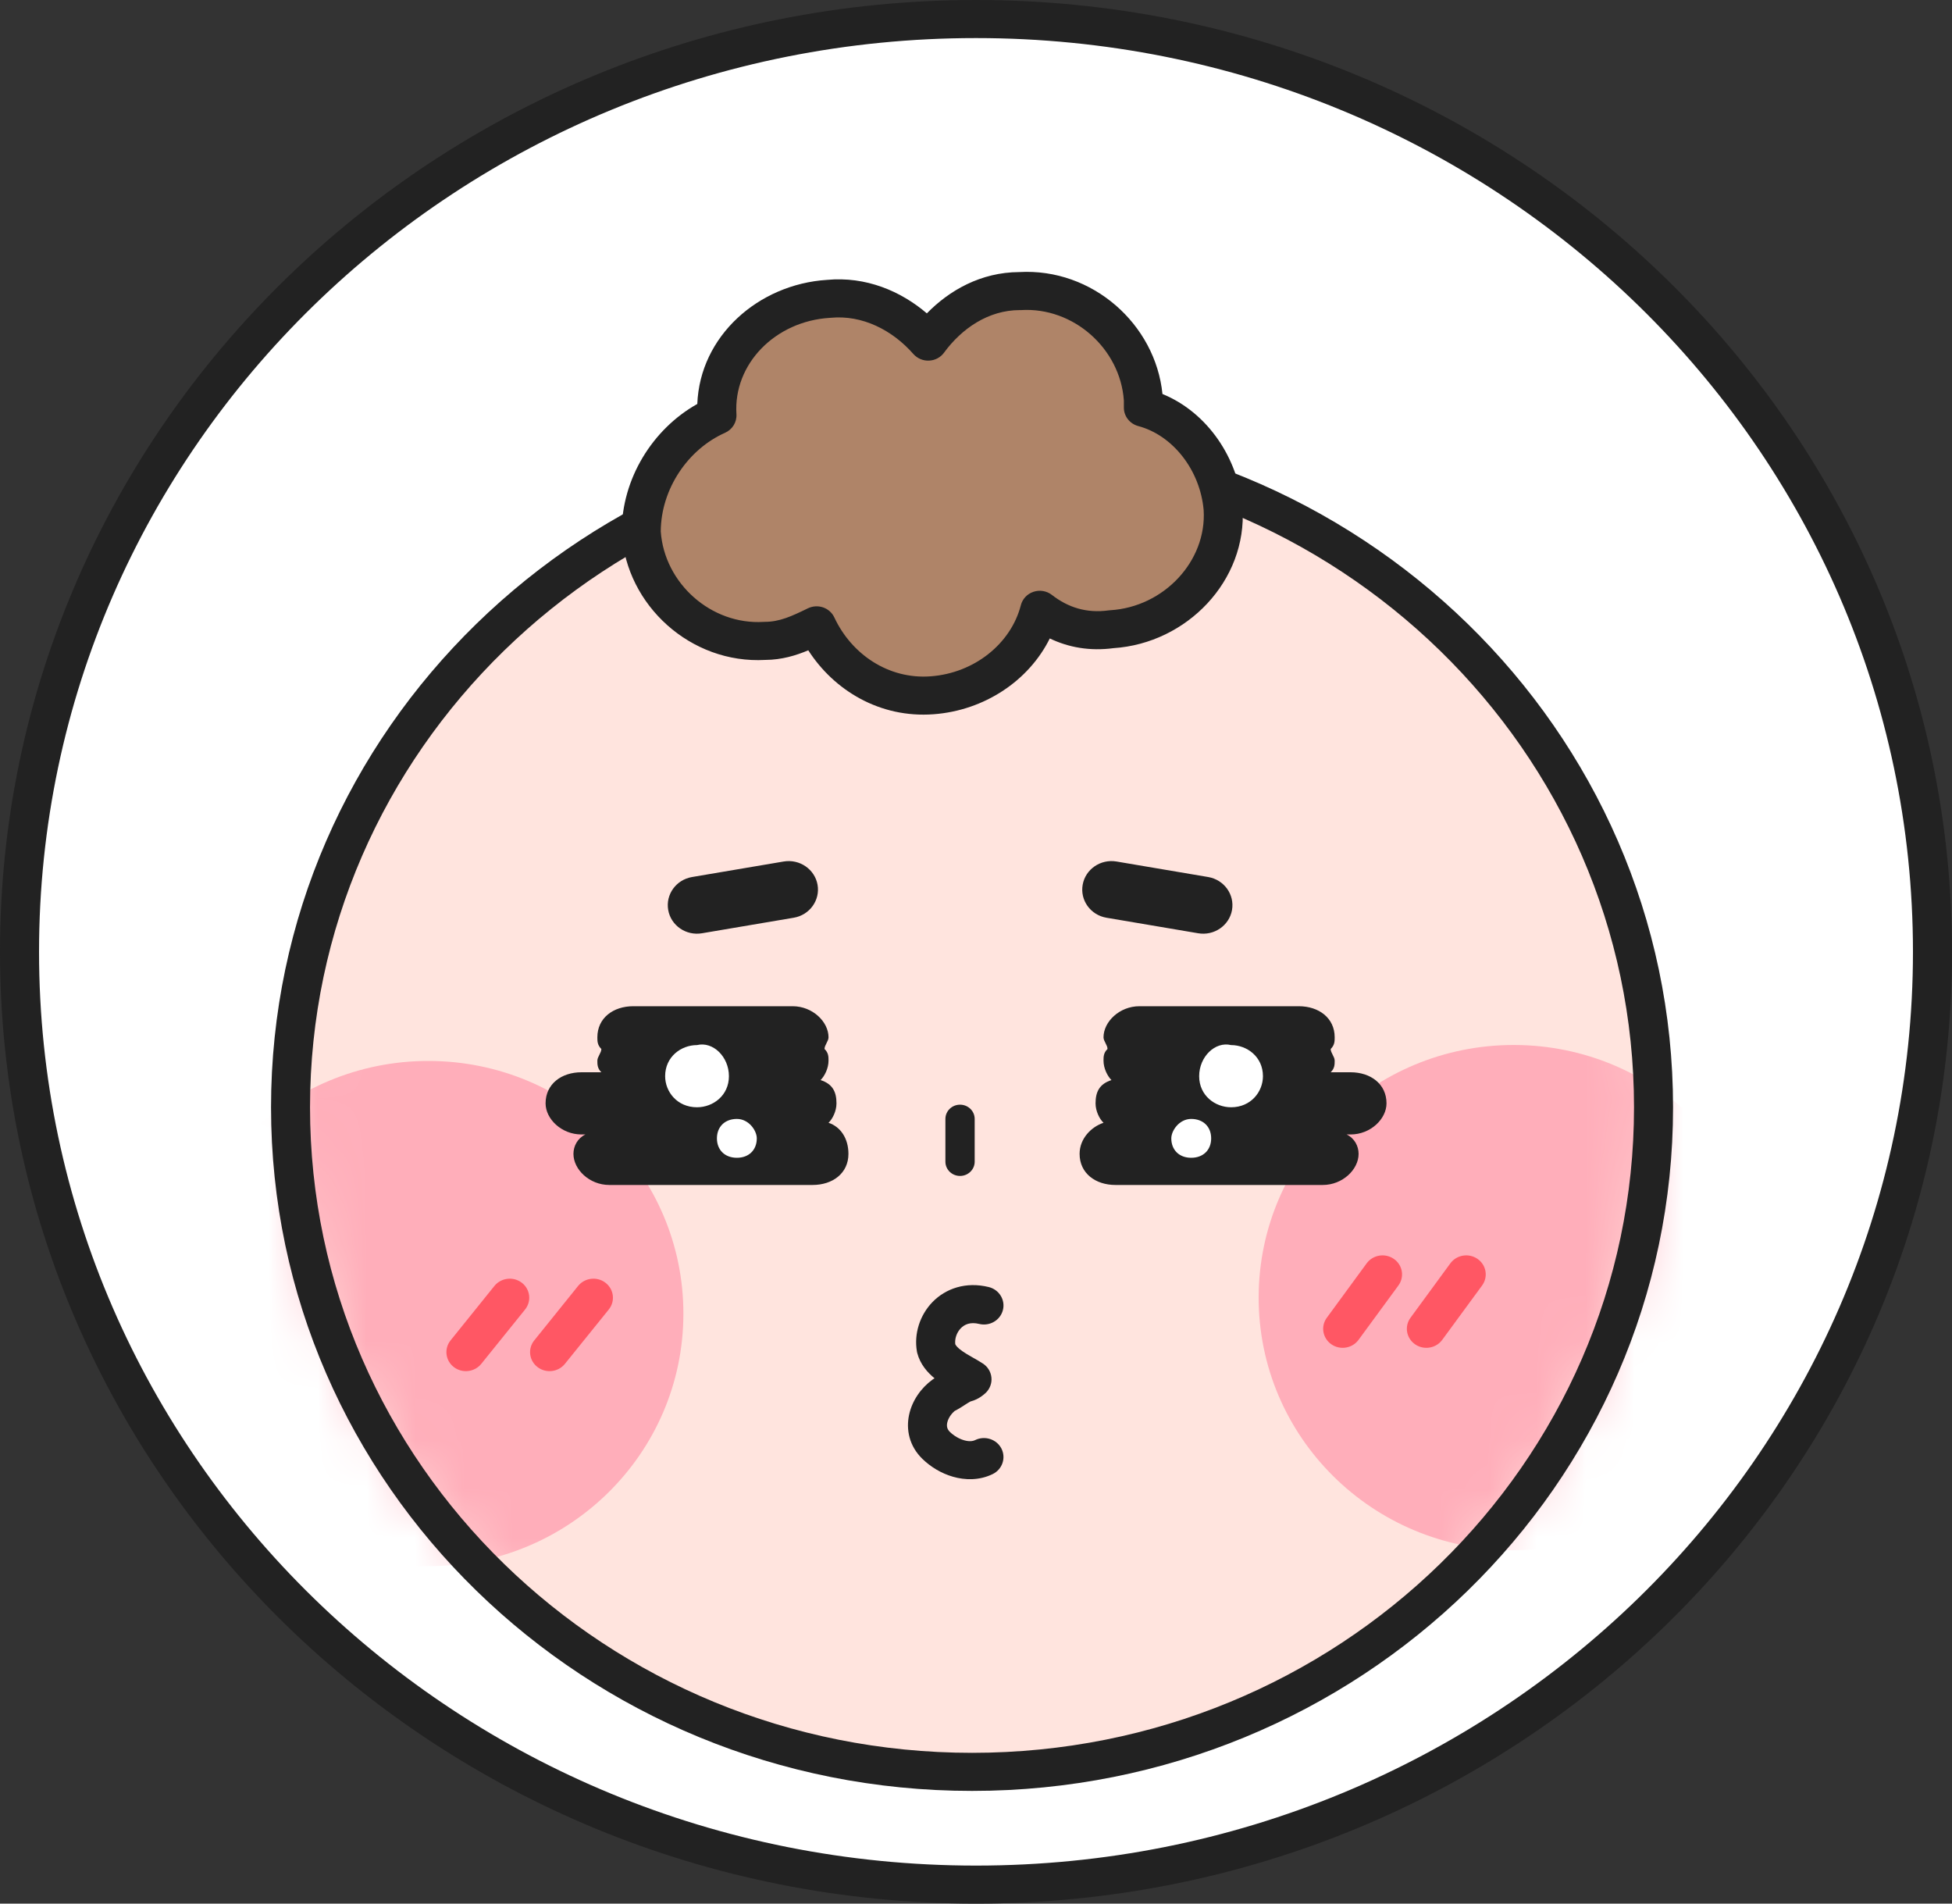 <svg width="40" height="39" viewBox="0 0 40 39" fill="none" xmlns="http://www.w3.org/2000/svg">
<rect x="0" y="0" width="40" height="39" fill="#333333" stroke="none"/>
<path d="M20 38.61C30.825 38.61 39.6 30.054 39.6 19.5C39.6 8.946 30.825 0.39 20 0.39C9.175 0.39 0.399 8.946 0.399 19.5C0.399 30.054 9.175 38.61 20 38.61Z" fill="white"/>
<path fill-rule="evenodd" clip-rule="evenodd" d="M20 0.78C9.396 0.78 0.8 9.161 0.8 19.5C0.8 29.839 9.396 38.221 20 38.221C30.604 38.221 39.2 29.839 39.2 19.5C39.2 9.161 30.604 0.78 20 0.78ZM0 19.5C0 8.73 8.954 0 20 0C31.046 0 40 8.73 40 19.5C40 30.27 31.046 39 20 39C8.954 39 0 30.27 0 19.5Z" fill="#222222"/>
<path d="M19.918 36.301C27.631 36.301 33.883 30.205 33.883 22.685C33.883 15.165 27.631 9.069 19.918 9.069C12.206 9.069 5.953 15.165 5.953 22.685C5.953 30.205 12.206 36.301 19.918 36.301Z" fill="#FFE4DE"/>
<mask id="mask0" mask-type="alpha" maskUnits="userSpaceOnUse" x="5" y="9" width="29" height="28">
<path d="M19.918 36.301C27.631 36.301 33.883 30.205 33.883 22.685C33.883 15.165 27.631 9.069 19.918 9.069C12.206 9.069 5.953 15.165 5.953 22.685C5.953 30.205 12.206 36.301 19.918 36.301Z" fill="#FFE4DE"/>
</mask>
<g mask="url(#mask0)">
<path d="M36.245 26.594C36.251 23.735 33.915 21.414 31.028 21.409C28.142 21.404 25.797 23.717 25.792 26.576C25.787 29.434 28.122 31.755 31.009 31.76C33.896 31.765 36.24 29.452 36.245 26.594Z" fill="#FFAEBA"/>
<path d="M14.004 26.921C14.009 24.062 11.674 21.741 8.787 21.736C5.9 21.731 3.556 24.044 3.551 26.902C3.545 29.761 5.881 32.082 8.768 32.087C11.654 32.092 13.999 29.779 14.004 26.921Z" fill="#FFAEBA"/>
</g>
<path fill-rule="evenodd" clip-rule="evenodd" d="M28.563 25.792C28.743 25.917 28.784 26.16 28.656 26.336L27.839 27.45C27.711 27.625 27.461 27.666 27.282 27.541C27.102 27.416 27.06 27.172 27.189 26.997L28.005 25.883C28.134 25.707 28.383 25.667 28.563 25.792Z" fill="#FF5764"/>
<path fill-rule="evenodd" clip-rule="evenodd" d="M30.278 25.792C30.458 25.917 30.499 26.16 30.371 26.336L29.554 27.45C29.426 27.625 29.176 27.666 28.997 27.541C28.817 27.416 28.775 27.172 28.904 26.997L29.72 25.883C29.849 25.707 30.098 25.667 30.278 25.792Z" fill="#FF5764"/>
<path fill-rule="evenodd" clip-rule="evenodd" d="M10.693 26.28C10.866 26.413 10.896 26.658 10.76 26.828L9.862 27.942C9.725 28.111 9.474 28.141 9.3 28.008C9.127 27.875 9.097 27.63 9.233 27.461L10.131 26.346C10.268 26.177 10.519 26.147 10.693 26.28Z" fill="#FF5764"/>
<path fill-rule="evenodd" clip-rule="evenodd" d="M12.407 26.28C12.581 26.413 12.611 26.658 12.475 26.828L11.576 27.942C11.44 28.111 11.189 28.141 11.015 28.008C10.841 27.875 10.811 27.63 10.948 27.461L11.846 26.346C11.982 26.177 12.234 26.147 12.407 26.28Z" fill="#FF5764"/>
<path fill-rule="evenodd" clip-rule="evenodd" d="M19.919 9.459C12.427 9.459 6.353 15.38 6.353 22.685C6.353 29.99 12.427 35.911 19.919 35.911C27.411 35.911 33.484 29.99 33.484 22.685C33.484 15.38 27.411 9.459 19.919 9.459ZM5.554 22.685C5.554 14.95 11.985 8.679 19.919 8.679C27.852 8.679 34.284 14.95 34.284 22.685C34.284 30.42 27.852 36.691 19.919 36.691C11.985 36.691 5.554 30.42 5.554 22.685Z" fill="#222222"/>
<path d="M13.14 10.9C13.221 12.175 14.365 13.21 15.671 13.13C16.08 13.13 16.406 12.971 16.733 12.812C17.141 13.687 18.04 14.324 19.101 14.245C20.163 14.165 21.061 13.448 21.306 12.493C21.715 12.812 22.205 12.971 22.776 12.891C24.083 12.812 25.145 11.697 25.063 10.423C24.982 9.467 24.328 8.591 23.43 8.352C23.43 8.273 23.43 8.273 23.43 8.193C23.348 6.919 22.205 5.884 20.898 5.964C20.081 5.964 19.428 6.441 19.02 6.999C18.53 6.441 17.795 6.043 16.978 6.123C15.671 6.203 14.61 7.238 14.691 8.512C13.793 8.91 13.14 9.865 13.14 10.9Z" fill="#AF8468"/>
<path fill-rule="evenodd" clip-rule="evenodd" d="M23.821 8.072C24.753 8.453 25.377 9.4 25.462 10.39L25.462 10.398C25.558 11.894 24.325 13.179 22.817 13.279C22.335 13.343 21.897 13.265 21.512 13.08C21.081 13.95 20.168 14.556 19.132 14.633C18.028 14.716 17.09 14.142 16.563 13.323C16.313 13.428 16.022 13.518 15.684 13.52C14.151 13.606 12.835 12.398 12.741 10.925C12.741 10.917 12.74 10.909 12.74 10.9C12.74 9.805 13.374 8.789 14.289 8.276C14.342 6.887 15.539 5.824 16.946 5.734C17.744 5.659 18.459 5.964 18.993 6.42C19.451 5.951 20.096 5.578 20.886 5.574C22.386 5.489 23.677 6.643 23.821 8.072ZM23.03 8.206C22.956 7.14 21.994 6.287 20.923 6.353C20.915 6.353 20.907 6.353 20.898 6.353C20.252 6.353 19.706 6.732 19.345 7.225C19.274 7.323 19.16 7.383 19.038 7.388C18.915 7.394 18.797 7.343 18.716 7.252C18.287 6.764 17.672 6.447 17.018 6.511C17.013 6.511 17.008 6.512 17.003 6.512C15.887 6.58 15.025 7.456 15.091 8.487C15.101 8.649 15.008 8.8 14.857 8.867C14.105 9.2 13.545 10.01 13.54 10.888C13.615 11.954 14.576 12.806 15.647 12.741C15.655 12.741 15.663 12.74 15.672 12.74C15.973 12.74 16.219 12.627 16.555 12.463C16.652 12.416 16.764 12.409 16.867 12.444C16.969 12.479 17.052 12.554 17.097 12.65C17.448 13.402 18.204 13.921 19.071 13.856C19.973 13.789 20.718 13.181 20.919 12.399C20.952 12.27 21.05 12.166 21.179 12.124C21.308 12.081 21.45 12.106 21.556 12.189C21.887 12.446 22.268 12.568 22.72 12.505C22.731 12.504 22.741 12.503 22.752 12.502C23.849 12.435 24.729 11.497 24.665 10.451C24.593 9.63 24.032 8.917 23.325 8.729C23.151 8.682 23.03 8.528 23.03 8.352V8.206Z" fill="#222222"/>
<path d="M16.978 23.003C17.06 22.924 17.141 22.765 17.141 22.605C17.141 22.366 17.06 22.207 16.815 22.128C16.896 22.048 16.978 21.889 16.978 21.73C16.978 21.65 16.978 21.57 16.896 21.491C16.896 21.411 16.978 21.331 16.978 21.252C16.978 20.933 16.651 20.615 16.243 20.615H12.976C12.568 20.615 12.241 20.854 12.241 21.252C12.241 21.331 12.241 21.411 12.323 21.491C12.323 21.57 12.241 21.65 12.241 21.73C12.241 21.809 12.241 21.889 12.323 21.968H11.915C11.506 21.968 11.18 22.207 11.18 22.605C11.18 22.924 11.506 23.242 11.915 23.242H11.996C11.833 23.322 11.751 23.481 11.751 23.64C11.751 23.959 12.078 24.277 12.486 24.277H16.651C17.06 24.277 17.386 24.039 17.386 23.64C17.386 23.322 17.223 23.083 16.978 23.003Z" fill="#222222"/>
<path d="M14.937 22.048C14.937 22.446 14.61 22.685 14.283 22.685C13.875 22.685 13.63 22.366 13.63 22.048C13.63 21.65 13.957 21.411 14.283 21.411C14.61 21.331 14.937 21.65 14.937 22.048Z" fill="white"/>
<path d="M15.508 23.322C15.508 23.561 15.345 23.72 15.1 23.72C14.855 23.72 14.691 23.561 14.691 23.322C14.691 23.083 14.855 22.924 15.1 22.924C15.345 22.924 15.508 23.163 15.508 23.322Z" fill="white"/>
<path d="M22.613 23.003C22.531 22.924 22.45 22.765 22.45 22.605C22.45 22.366 22.531 22.207 22.776 22.128C22.695 22.048 22.613 21.889 22.613 21.73C22.613 21.65 22.613 21.57 22.695 21.491C22.695 21.411 22.613 21.331 22.613 21.252C22.613 20.933 22.94 20.615 23.348 20.615H26.615C27.023 20.615 27.35 20.854 27.35 21.252C27.35 21.331 27.35 21.411 27.268 21.491C27.268 21.57 27.35 21.65 27.35 21.73C27.35 21.809 27.35 21.889 27.268 21.968H27.676C28.085 21.968 28.412 22.207 28.412 22.605C28.412 22.924 28.085 23.242 27.676 23.242H27.595C27.758 23.322 27.84 23.481 27.84 23.64C27.84 23.959 27.513 24.277 27.105 24.277H22.858C22.45 24.277 22.123 24.039 22.123 23.64C22.123 23.322 22.368 23.083 22.613 23.003Z" fill="#222222"/>
<path d="M24.573 22.048C24.573 22.446 24.9 22.685 25.227 22.685C25.635 22.685 25.88 22.366 25.88 22.048C25.88 21.65 25.553 21.411 25.227 21.411C24.9 21.331 24.573 21.65 24.573 22.048Z" fill="white"/>
<path d="M24.002 23.322C24.002 23.561 24.165 23.72 24.41 23.72C24.655 23.72 24.819 23.561 24.819 23.322C24.819 23.083 24.655 22.924 24.41 22.924C24.165 22.924 24.002 23.163 24.002 23.322Z" fill="white"/>
<path fill-rule="evenodd" clip-rule="evenodd" d="M19.673 22.632C19.838 22.632 19.973 22.762 19.973 22.924V23.8C19.973 23.961 19.838 24.092 19.673 24.092C19.507 24.092 19.373 23.961 19.373 23.8V22.924C19.373 22.762 19.507 22.632 19.673 22.632Z" fill="#222222"/>
<path fill-rule="evenodd" clip-rule="evenodd" d="M16.753 18.126C16.809 18.444 16.591 18.747 16.264 18.802L14.386 19.12C14.06 19.176 13.749 18.963 13.693 18.645C13.636 18.326 13.854 18.024 14.181 17.968L16.059 17.65C16.385 17.595 16.696 17.808 16.753 18.126Z" fill="#222222"/>
<path fill-rule="evenodd" clip-rule="evenodd" d="M22.186 18.126C22.242 17.808 22.553 17.595 22.879 17.65L24.758 17.968C25.084 18.024 25.302 18.326 25.246 18.645C25.189 18.963 24.878 19.176 24.552 19.12L22.674 18.802C22.348 18.747 22.129 18.444 22.186 18.126Z" fill="#222222"/>
<path fill-rule="evenodd" clip-rule="evenodd" d="M19.107 26.677C19.378 26.398 19.791 26.253 20.26 26.368C20.474 26.42 20.605 26.632 20.551 26.841C20.497 27.049 20.28 27.176 20.066 27.124C19.882 27.079 19.764 27.134 19.688 27.213C19.604 27.3 19.562 27.426 19.575 27.538C19.586 27.564 19.619 27.612 19.722 27.683C19.777 27.722 19.84 27.759 19.914 27.801C19.923 27.806 19.934 27.812 19.944 27.818C20.006 27.853 20.077 27.894 20.14 27.935C20.24 27.999 20.304 28.104 20.316 28.221C20.328 28.337 20.285 28.452 20.201 28.535L19.918 28.259C20.201 28.535 20.201 28.535 20.201 28.535L20.201 28.535L20.2 28.535L20.2 28.536L20.198 28.537L20.195 28.54L20.187 28.547C20.181 28.553 20.174 28.56 20.164 28.567C20.146 28.582 20.121 28.602 20.089 28.623C20.053 28.646 19.981 28.689 19.885 28.713C19.849 28.733 19.815 28.755 19.772 28.782L19.768 28.785C19.716 28.819 19.649 28.862 19.564 28.906C19.484 28.973 19.429 29.064 19.411 29.145C19.394 29.223 19.41 29.282 19.466 29.337C19.545 29.414 19.651 29.477 19.755 29.507C19.858 29.537 19.933 29.528 19.984 29.503C20.182 29.407 20.422 29.485 20.521 29.677C20.619 29.87 20.539 30.104 20.342 30.2C20.066 30.334 19.774 30.325 19.53 30.255C19.287 30.186 19.067 30.05 18.901 29.888C18.63 29.624 18.564 29.286 18.629 28.985C18.691 28.696 18.872 28.437 19.107 28.266C19.121 28.255 19.136 28.246 19.151 28.238C19.007 28.12 18.856 27.952 18.795 27.716C18.793 27.706 18.791 27.696 18.789 27.686C18.727 27.325 18.849 26.944 19.107 26.677Z" fill="#222222"/>
</svg>
